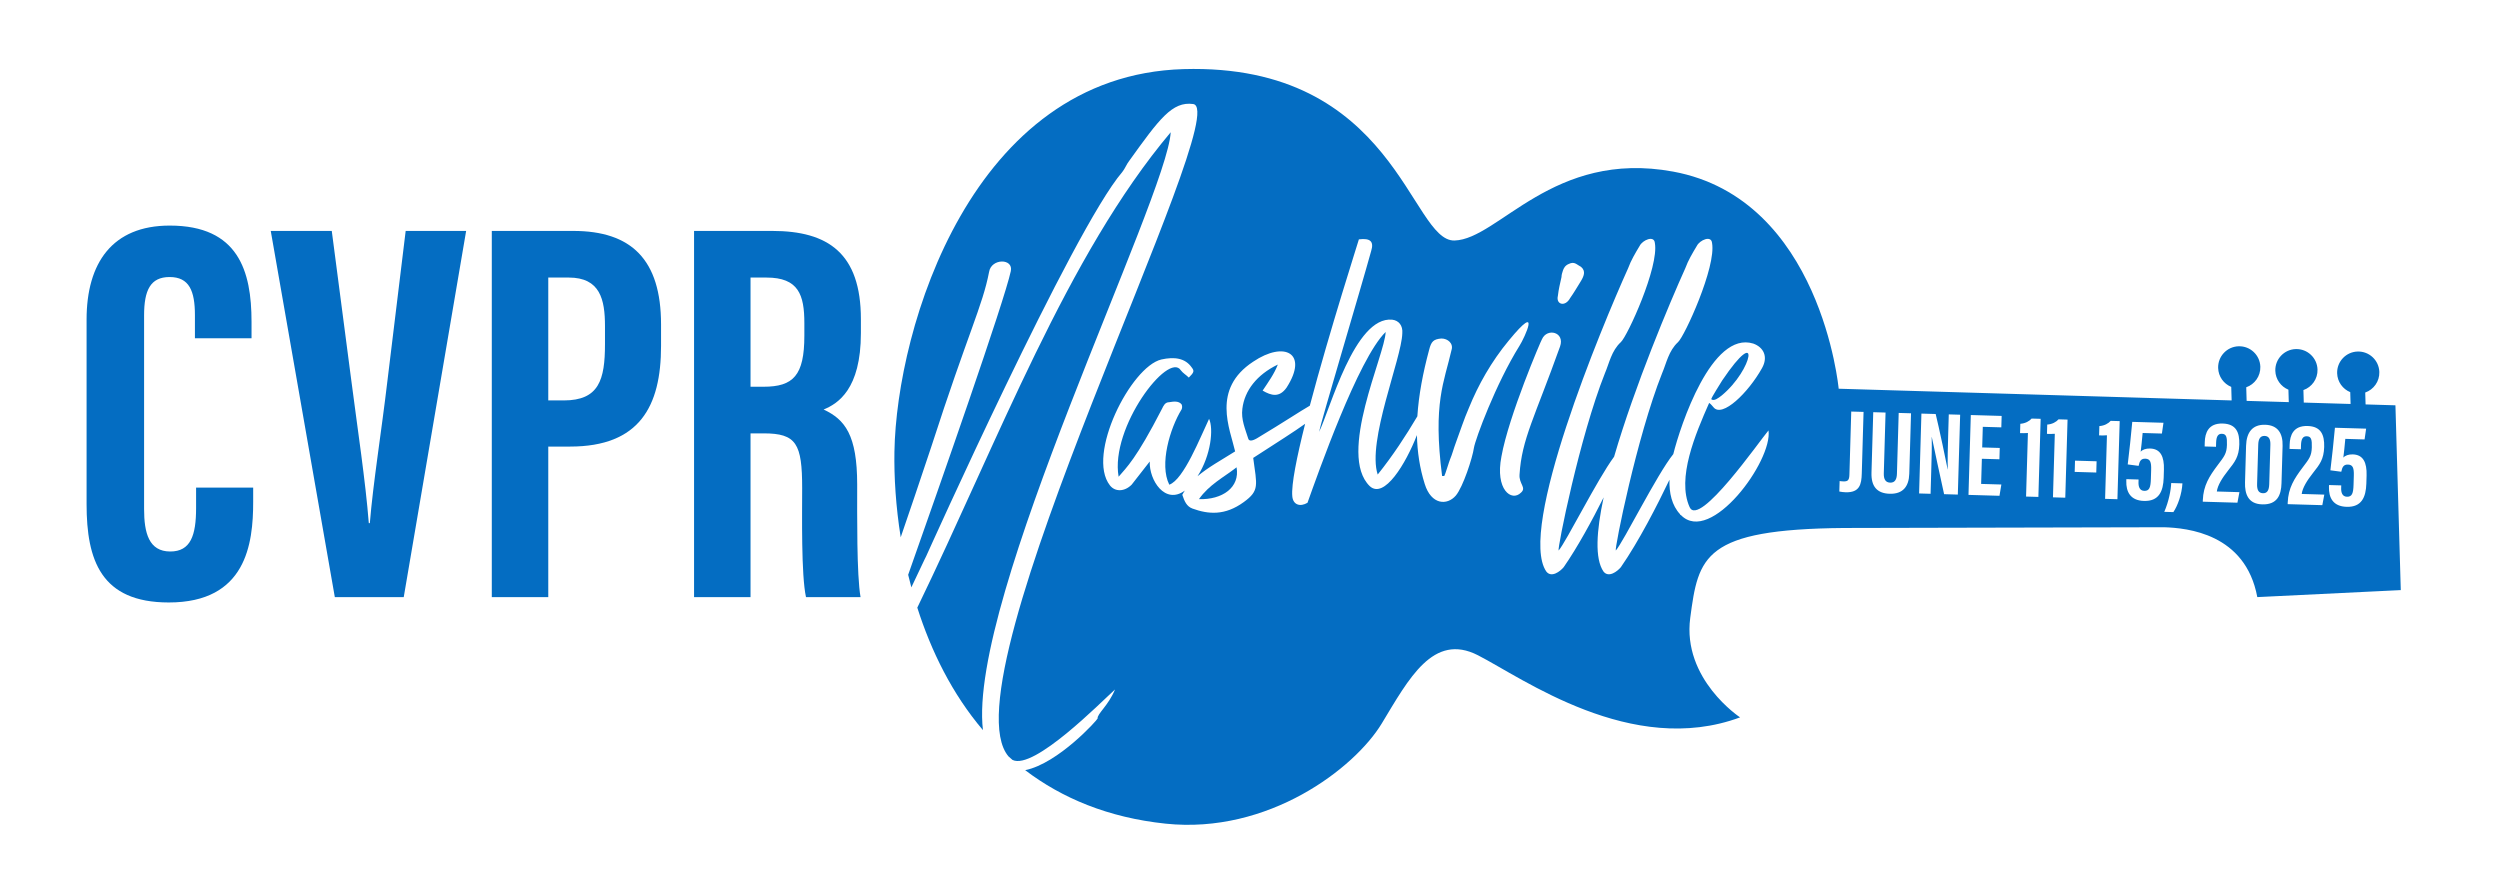 <svg width="179.162mm" height="63.599mm" viewBox="0 0 179.162 63.599" version="1.1" id="svg1563" inkscape:version="1.2.2 (b0a84865, 2022-12-01)" sodipodi:docname="cvpr-navbar-logo.svg" xmlns:inkscape="http://www.inkscape.org/namespaces/inkscape" xmlns:sodipodi="http://sodipodi.sourceforge.net/DTD/sodipodi-0.dtd" xmlns="http://www.w3.org/2000/svg" xmlns:svg="http://www.w3.org/2000/svg">
  <sodipodi:namedview id="namedview1565" pagecolor="#f44336" bordercolor="#000000" borderopacity="0.25" inkscape:showpageshadow="2" inkscape:pageopacity="1" inkscape:pagecheckerboard="0" inkscape:deskcolor="#d1d1d1" inkscape:document-units="mm" showgrid="false" inkscape:zoom="1.7839534" inkscape:cx="338.57386" inkscape:cy="120.23857" inkscape:window-width="1653" inkscape:window-height="1265" inkscape:window-x="490" inkscape:window-y="172" inkscape:window-maximized="0" inkscape:current-layer="g1059" fill="#000000"/>
  <defs id="defs1560" fill="#000000"/>
  <g inkscape:label="Layer 1" inkscape:groupmode="layer" id="layer1" transform="translate(-7.522,-107.239)">
    <g id="g1059" transform="matrix(0.035,0,0,-0.035,13.727,166.35)">
      <path d="M 341.113,690.43 V 661.203 C 341.113,575.449 326.84,455.289 168.289,455.289 29.414,455.289 0,542.082 0,656.48 v 378.08 c 0,115.69 52.484,192.43 170.266,192.43 140.632,0 167.484,-93.2 167.484,-197.1 V 996.301 H 221.84 v 47.149 c 0,49.83 -11.676,78.19 -51.844,78.19 -39.5,0 -52.246,-27.28 -52.246,-78.59 V 646.598 c 0,-48.922 9.738,-86.938 53.637,-86.938 41.742,0 52.832,33.035 52.832,88.828 v 41.942 h 116.894" style="fill:#046dc2;fill-opacity:1;fill-rule:nonzero;stroke:none" id="path1061"/>
      <path d="m 508.293,466.25 -131.191,749.79 h 124.933 l 39.863,-305.06 c 13.02,-100.968 29.219,-207.042 35.957,-293.292 h 2.11 c 6.601,81.308 23.926,188.375 35.957,290.917 l 37.433,307.435 H 777.168 L 649.391,466.25 H 508.293" style="fill:#046dc2;fill-opacity:1;fill-rule:nonzero;stroke:none" id="path1063"/>
      <path d="m 945.332,868.984 h 31.691 c 72.097,0 84.437,42.106 84.437,115.286 v 36.86 c 0,54.5 -9.92,99.44 -74.155,99.44 H 945.332 Z M 829.695,1216.04 h 166.77 c 119.075,0 179.785,-58.82 179.785,-191.41 V 980.449 C 1176.25,856.703 1132.06,774.5 990,774.5 H 945.332 V 466.25 H 829.695 v 749.79" style="fill:#046dc2;fill-opacity:1;fill-rule:nonzero;stroke:none" id="path1065"/>
      <path d="M 1359.48,897.008 H 1386 c 61.19,0 83.69,23.062 83.69,104.602 v 25.71 c 0,57.96 -11.98,93.25 -77.53,93.25 h -32.68 z m 0,-95.473 V 466.25 h -115.63 v 749.79 h 160.17 c 114.08,0 181.44,-45.71 181.44,-180.67 v -28.56 c 0,-115.212 -47.29,-144.517 -76.33,-156.419 43.73,-20.516 68.74,-52.032 68.74,-153.774 0,-63.121 -1.12,-184.926 6.87,-230.367 h -111.69 c -9.96,45.301 -7.85,168.449 -7.85,222.918 0,91.402 -11.77,112.367 -78.88,112.367 h -26.84" style="fill:#046dc2;fill-opacity:1;fill-rule:nonzero;stroke:none" id="path1067"/>
      <path d="m 4459.68,796.301 c -8.46,0.25 -12.7,-5.449 -13.06,-17.832 l -2.35,-80.813 c -0.34,-11.883 3.03,-18.429 12.03,-18.695 8.94,-0.258 12.47,6.328 12.84,18.684 l 2.34,80.718 c 0.32,11.004 -2.95,17.684 -11.8,17.938" style="fill:#046dc2;fill-opacity:1;fill-rule:nonzero;stroke:none" id="path1069"/>
      <path d="m 3347.51,878.711 c 65.19,53.348 81.49,149.659 1.48,31.113 -1.48,-2.957 -23.71,-37.039 -22.23,-38.523 5.93,-4.446 14.82,2.965 20.75,7.41" style="fill:#046dc2;fill-opacity:1;fill-rule:nonzero;stroke:none" id="path1071"/>
      <path d="m 2277.63,666.816 c 47.41,-1.484 84.46,23.707 77.05,65.196 -26.67,-20.742 -56.31,-35.563 -77.05,-65.196" style="fill:#046dc2;fill-opacity:1;fill-rule:nonzero;stroke:none" id="path1073"/>
      <path d="m 1700.95,444.68 c 28.31,-88.86 71.41,-176.758 134.4,-250.758 -31.66,269.019 376.71,1089.478 384.48,1224.158 -211.96,-251.45 -353.75,-632.705 -518.88,-973.4" style="fill:#046dc2;fill-opacity:1;fill-rule:nonzero;stroke:none" id="path1075"/>
      <path d="m 4667.97,698.824 c -0.82,-28.265 -9.92,-48.586 -40.37,-47.699 -27.8,0.805 -36.83,18.68 -36.19,40.945 l 0.11,3.66 25.04,-0.73 -0.17,-5.711 c -0.23,-8.203 1.96,-17.242 11.81,-17.523 10.55,-0.309 13.06,7.16 13.56,24.695 l 0.55,18.676 c 0.44,15.301 -1.87,22.215 -11.96,22.511 -8.72,0.247 -11.73,-4.769 -13.73,-14.703 l -22.29,2.946 c 2.91,22.558 7.3,65.019 9.3,87.14 l 63.88,-1.851 -3.18,-22.078 -39.44,1.148 c -1.15,-13.277 -2.9,-29.488 -4.03,-38.418 3.51,4.297 10.74,6.895 19.29,6.645 21.27,-0.622 29.07,-16.372 28.3,-43.153 z m -90.15,-44.297 -70.96,2.063 0.09,3.008 c 1.09,30.164 13.53,49.347 30.38,71.797 13.7,18.093 18.48,23.789 18.99,41.437 0.47,16.031 -1.14,22.512 -10.32,22.777 -8.11,0.239 -11.45,-5.726 -11.83,-18.316 l -0.23,-8.309 -23.25,0.676 0.25,9.012 c 0.54,18.336 7.07,38.808 36.8,37.945 27.29,-0.793 34.63,-17.961 33.9,-42.976 -0.74,-25.344 -9.23,-35.828 -23.04,-53.34 -11.69,-14.836 -21.38,-30.129 -22.97,-42.844 l 46.24,-1.344 z m -83.58,44.887 c -0.69,-24.105 -8.52,-44.168 -39.52,-43.269 -28.66,0.828 -35.89,21.058 -35.18,45.164 l 2.16,74.863 c 0.81,27.609 13.17,43.723 39.14,42.969 25.46,-0.743 36.39,-17.106 35.62,-43.383 z m -90.23,-39.84 -70.97,2.063 0.09,3.008 c 1.09,30.16 13.54,49.351 30.39,71.793 13.69,18.093 18.47,23.792 18.99,41.445 0.46,16.027 -1.15,22.508 -10.32,22.773 -8.11,0.235 -11.46,-5.726 -11.83,-18.32 l -0.24,-8.309 -23.25,0.676 0.25,9.016 c 0.54,18.332 7.08,38.804 36.8,37.941 27.3,-0.789 34.64,-17.957 33.91,-42.976 -0.74,-25.344 -9.24,-35.829 -23.04,-53.34 -11.7,-14.836 -21.38,-30.129 -22.97,-42.844 l 46.24,-1.344 z m -131.19,-19.269 -18.59,0.535 c 9.29,21.523 13.66,44.754 14.15,58.965 l 23.01,-0.664 c -1.13,-21.774 -9.58,-45.688 -18.57,-58.836 z m -19.82,70.57 c -0.82,-28.266 -9.92,-48.59 -40.37,-47.703 -27.81,0.808 -36.83,18.68 -36.19,40.945 l 0.11,3.656 25.04,-0.726 -0.17,-5.711 c -0.23,-8.203 1.96,-17.238 11.81,-17.527 10.54,-0.301 13.05,7.164 13.56,24.699 l 0.55,18.676 c 0.44,15.296 -1.87,22.214 -11.96,22.507 -8.72,0.254 -11.73,-4.761 -13.73,-14.699 l -22.29,2.949 c 2.91,22.551 7.31,65.02 9.29,87.145 l 63.89,-1.856 -3.18,-22.078 -39.44,1.145 c -1.16,-13.277 -2.9,-29.484 -4.03,-38.414 3.51,4.297 10.74,6.89 19.3,6.64 21.26,-0.617 29.06,-16.367 28.29,-43.148 z m -94.72,-44.164 -25.23,0.73 3.78,130.164 c -4.42,-0.5 -12.49,-0.421 -16.09,-0.222 l 0.55,19.066 c 10.28,0.672 18.51,5.41 23.2,10.703 l 18.43,-0.531 z m -43.3,54.637 -44.2,1.285 0.66,23.031 44.2,-1.281 z m -63.46,-51.543 -25.23,0.734 3.78,130.16 c -4.42,-0.492 -12.48,-0.414 -16.08,-0.215 l 0.56,19.067 c 10.27,0.672 18.49,5.41 23.19,10.703 l 18.43,-0.535 z m -55.08,1.601 -25.22,0.735 3.78,130.16 c -4.43,-0.496 -12.49,-0.418 -16.1,-0.219 l 0.56,19.07 c 10.27,0.668 18.5,5.411 23.19,10.703 l 18.44,-0.535 z m -79.11,100.274 -0.67,-23.192 -35.94,1.043 -1.5,-51.508 41.43,-1.203 -3.87,-23.097 -63.45,1.84 4.74,163.527 63.16,-1.836 -0.68,-23.41 -37.93,1.101 -1.23,-42.218 z m -85.84,-95.485 -28.1,0.817 c -4.6,19.687 -23.75,110.008 -25.19,116.922 l -0.25,0.004 c 0.64,-19.833 -0.1,-41.993 -0.96,-71.407 l -1.3,-44.718 -23.51,0.683 4.75,163.527 29.21,-0.843 c 5.86,-23.262 23.03,-104.551 24.51,-113.27 l 0.27,-0.004 c -0.58,20.149 0.02,43.157 0.8,70.032 l 1.23,42.457 23.29,-0.672 z m -99.41,42.555 c -0.76,-25.805 -12.88,-41.687 -40.16,-40.898 -26,0.757 -38.03,15.187 -37.22,43.058 l 3.6,123.981 25.22,-0.735 -3.6,-124.386 c -0.35,-11.942 3.36,-18.852 13.12,-19.137 10,-0.289 13.46,7.258 13.78,18.328 l 3.6,124.414 25.25,-0.73 z m -97.26,0.48 c -0.64,-21.828 -4.02,-39.167 -33.15,-38.32 -3.61,0.102 -8.81,0.711 -12.82,1.508 l 0.63,21.465 c 2.08,-0.305 4.17,-0.61 7.6,-0.707 8.8,-0.254 12.09,1.996 12.43,13.746 l 3.75,129.269 25.22,-0.73 z m -370.29,-85.011 c -1.49,0 -1.49,0 -1.49,1.476 -17.32,18.289 -22.72,44.082 -21.98,70.875 -24.59,-51.418 -62.86,-126.273 -99.53,-179.039 -7.4,-8.902 -25.19,-22.23 -35.56,-8.902 -18.01,26.121 -14.6,82.57 0.31,151.797 -23.35,-46.59 -53.08,-101.535 -81.82,-142.895 -7.41,-8.902 -25.2,-22.23 -35.57,-8.902 -59.28,85.953 112.62,499.371 167.44,620.871 5.93,16.3 14.82,31.12 23.71,45.94 5.93,11.85 29.63,22.23 31.12,5.93 8.88,-48.9 -56.31,-191.16 -69.64,-203.011 -19.27,-17.777 -23.71,-42.968 -32.61,-63.714 -51.85,-130.395 -97.79,-360.075 -94.83,-363.032 15.3,17.473 78.87,145.168 113.62,192.141 42.59,146.168 113.87,315.176 145.71,385.746 5.93,16.3 14.82,31.12 23.71,45.94 5.93,11.85 29.63,22.23 31.12,5.93 8.88,-48.9 -56.31,-191.16 -69.64,-203.011 -19.27,-17.777 -23.71,-42.968 -32.61,-63.714 -51.85,-130.395 -97.79,-360.075 -94.83,-363.032 15.92,18.188 84.16,155.832 117.74,197.489 14.61,58.636 78.68,252.808 163.8,226.293 20.74,-7.407 31.12,-26.668 17.78,-50.379 -28.15,-50.375 -81.49,-102.243 -99.27,-80.016 -2.97,2.965 -4.45,5.93 -8.9,8.895 -28.15,-63.719 -66.68,-154.11 -40,-213.379 19.26,-42.977 143.73,136.328 161.51,157.07 8.89,-62.238 -118.54,-235.602 -179.29,-173.367 z m -327.5,45.933 c -19.26,-19.261 -53.34,5.926 -40.01,74.086 14.82,82.985 81.5,238.571 82.99,240.051 10.37,23.711 47.41,14.821 37.04,-14.816 -51.87,-145.215 -78.54,-189.668 -82.98,-262.274 -1.49,-19.269 14.81,-26.676 2.96,-37.047 z m -96.33,91.871 c -2.96,-20.75 -22.23,-80.015 -37.04,-97.796 -17.79,-20.75 -50.38,-19.266 -63.72,23.703 -10.24,32.418 -15.2,65.715 -15.96,100.043 -22.78,-58.563 -67.02,-131.926 -96.65,-104.485 -66.68,65.2 31.11,268.203 32.6,315.622 -56.31,-54.829 -139.29,-291.911 -160.04,-349.704 -14.82,-8.89 -29.63,-4.445 -31.12,13.34 -2.22,23.598 9.21,80.402 26.28,148.344 -21.86,-15.742 -55.93,-37.227 -106.3,-69.817 7.42,-56.3 13.34,-66.675 -19.25,-90.382 -38.53,-28.157 -72.61,-25.196 -105.21,-13.336 -11.85,4.445 -16.3,14.812 -20.74,28.148 1.52,3.059 3.42,5.832 5.22,8.68 -40.57,-29.715 -73.22,21.285 -71.9,59.484 l -37.05,-47.418 c -14.81,-14.816 -34.07,-14.816 -44.45,-1.476 -48.9,62.23 42.97,243.007 105.21,257.828 26.67,5.926 48.9,2.961 62.23,-16.301 5.93,-7.406 4.45,-10.371 -5.93,-20.746 -5.92,5.926 -11.85,8.891 -16.29,14.816 -25.19,40.012 -145.22,-117.058 -127.44,-217.82 16.3,19.262 35.57,35.563 88.91,139.285 2.96,5.93 5.93,13.336 14.82,13.336 8.89,1.484 19.26,2.965 25.19,-4.441 1.48,-2.965 1.48,-7.41 0,-10.371 -23.71,-38.528 -45.94,-112.618 -25.19,-154.11 29.63,10.371 63.72,97.801 81.49,134.848 9.32,-19.949 4.22,-74.477 -23.68,-117.59 20.9,17.746 47.81,32.648 77.02,50.906 -10.37,45.934 -48.89,127.434 37.04,183.742 63.73,42.969 114.11,17.778 68.17,-53.343 -14.82,-20.746 -31.11,-16.301 -48.9,-5.93 11.86,17.785 23.71,34.082 31.12,53.348 -42.97,-20.75 -68.16,-53.348 -72.61,-90.395 -2.96,-22.222 5.93,-41.488 11.85,-60.75 1.49,-5.93 7.42,-5.93 17.79,0 55.33,33.199 88.97,55.731 108.45,66.891 40.48,153.094 100.48,339.644 100.48,340.594 23.7,2.97 31.12,-4.44 25.19,-23.71 -20.74,-75.57 -103.72,-352.658 -106.69,-370.439 22.23,44.453 72.61,237.089 149.66,229.679 13.34,-1.49 22.22,-11.86 20.75,-28.16 -1.49,-51.859 -72.61,-220.785 -50.38,-288.941 31.51,39.399 57.21,78.809 81.21,119.239 2.75,43.425 11.33,88.511 23.98,135.625 4.46,17.781 8.9,22.226 25.2,23.71 13.34,0 25.18,-10.371 20.74,-23.71 -14.81,-65.196 -38.52,-108.168 -19.26,-257.829 h 4.45 c 1.48,1.481 10.37,31.114 11.85,34.079 4.45,10.375 7.4,22.226 11.86,34.082 8.88,23.71 16.3,47.418 26.67,71.125 19.26,47.418 45.93,94.835 81.49,137.804 68.17,82.986 32.6,5.93 22.23,-10.371 -48.9,-78.535 -90.39,-191.148 -93.35,-208.93 z m 171.9,311.177 c 1.48,13.34 4.45,25.19 7.41,38.53 0,4.44 1.48,8.88 2.96,13.33 1.49,4.44 4.45,10.37 11.86,13.33 11.85,5.93 16.3,-1.48 25.18,-5.92 10.38,-8.9 5.93,-19.27 -1.47,-31.12 -7.41,-11.86 -13.34,-22.23 -20.75,-32.6 -10.37,-19.26 -29.63,-13.33 -25.19,4.45 z m 1714.89,-224.22 -61.1,1.821 -0.7,24.328 c 17.27,6.062 29.42,22.742 28.87,42.016 -0.7,23.859 -20.6,42.636 -44.45,41.945 -23.86,-0.692 -42.64,-20.59 -41.95,-44.445 0.51,-17.618 11.51,-32.438 26.83,-38.723 l 0.7,-24.203 -95.85,2.855 -0.74,25.59 c 17.27,6.066 29.43,22.746 28.87,42.02 -0.69,23.855 -20.59,42.636 -44.45,41.945 -23.86,-0.691 -42.64,-20.594 -41.95,-44.449 0.52,-17.617 11.51,-32.434 26.83,-38.719 l 0.74,-25.473 -86.31,2.571 -0.8,27.836 c 17.27,6.062 29.42,22.742 28.87,42.015 -0.7,23.86 -20.6,42.637 -44.45,41.945 -23.86,-0.691 -42.64,-20.589 -41.95,-44.449 0.51,-17.613 11.51,-32.433 26.83,-38.718 l 0.8,-27.715 -348.84,10.394 -0.16,0.004 -397.3,11.836 -58.31,1.738 c 0,0 -35.87,388.755 -339.14,444.605 -246.01,45.3 -357.2,-138.53 -447.43,-141.14 -90.23,-2.62 -121.23,363.52 -554.9,350.95 -433.68,-12.56 -587.64,-529.72 -591.95,-783.27 -0.87,-51.625 2.73,-111.817 12.86,-175.344 17.79,51.836 38.5,112.813 62.41,184.758 75.57,234.126 105.2,288.946 118.54,358.596 4.44,28.15 50.38,28.15 44.45,1.47 -13.26,-61.87 -144.31,-435.097 -210.13,-621.609 2.05,-8.563 4.22,-17.141 6.52,-25.731 7.46,15.75 16.42,34.711 27.28,57.598 l 2.96,5.93 c 0,0 300.81,669.762 401.57,786.822 5.92,7.41 8.88,16.3 14.81,23.71 60.75,84.46 87.43,121.5 130.4,115.58 86.76,-11.76 -513.72,-1177.741 -377.99,-1335.901 2.65,-2.379 5.36,-4.731 8.07,-7.071 43.68,-21.718 181.42,118.59 209.89,144.211 -13.34,-32.597 -37.05,-50.379 -35.56,-59.277 0,-2.422 -80.24,-91.973 -148.38,-105.934 75.04,-56.968 169.41,-97.078 287.46,-109.5 210.3,-22.129 387.06,113.18 442.66,205.09 55.59,91.91 105.28,186.571 196.94,139.711 91.67,-46.867 314.85,-209.347 536.77,-127.187 0,0 -118.78,78.129 -102.04,203.867 16.75,125.746 26.79,181.387 315.11,183.914 l 655.38,1.516 c 46.65,-1.559 166.41,-12.657 190.58,-143.039 l 293.79,14.339 -10.96,378.371" style="fill:#046dc2;fill-opacity:1;fill-rule:nonzero;stroke:none" id="path1077"/>
    </g>
  </g>
</svg>